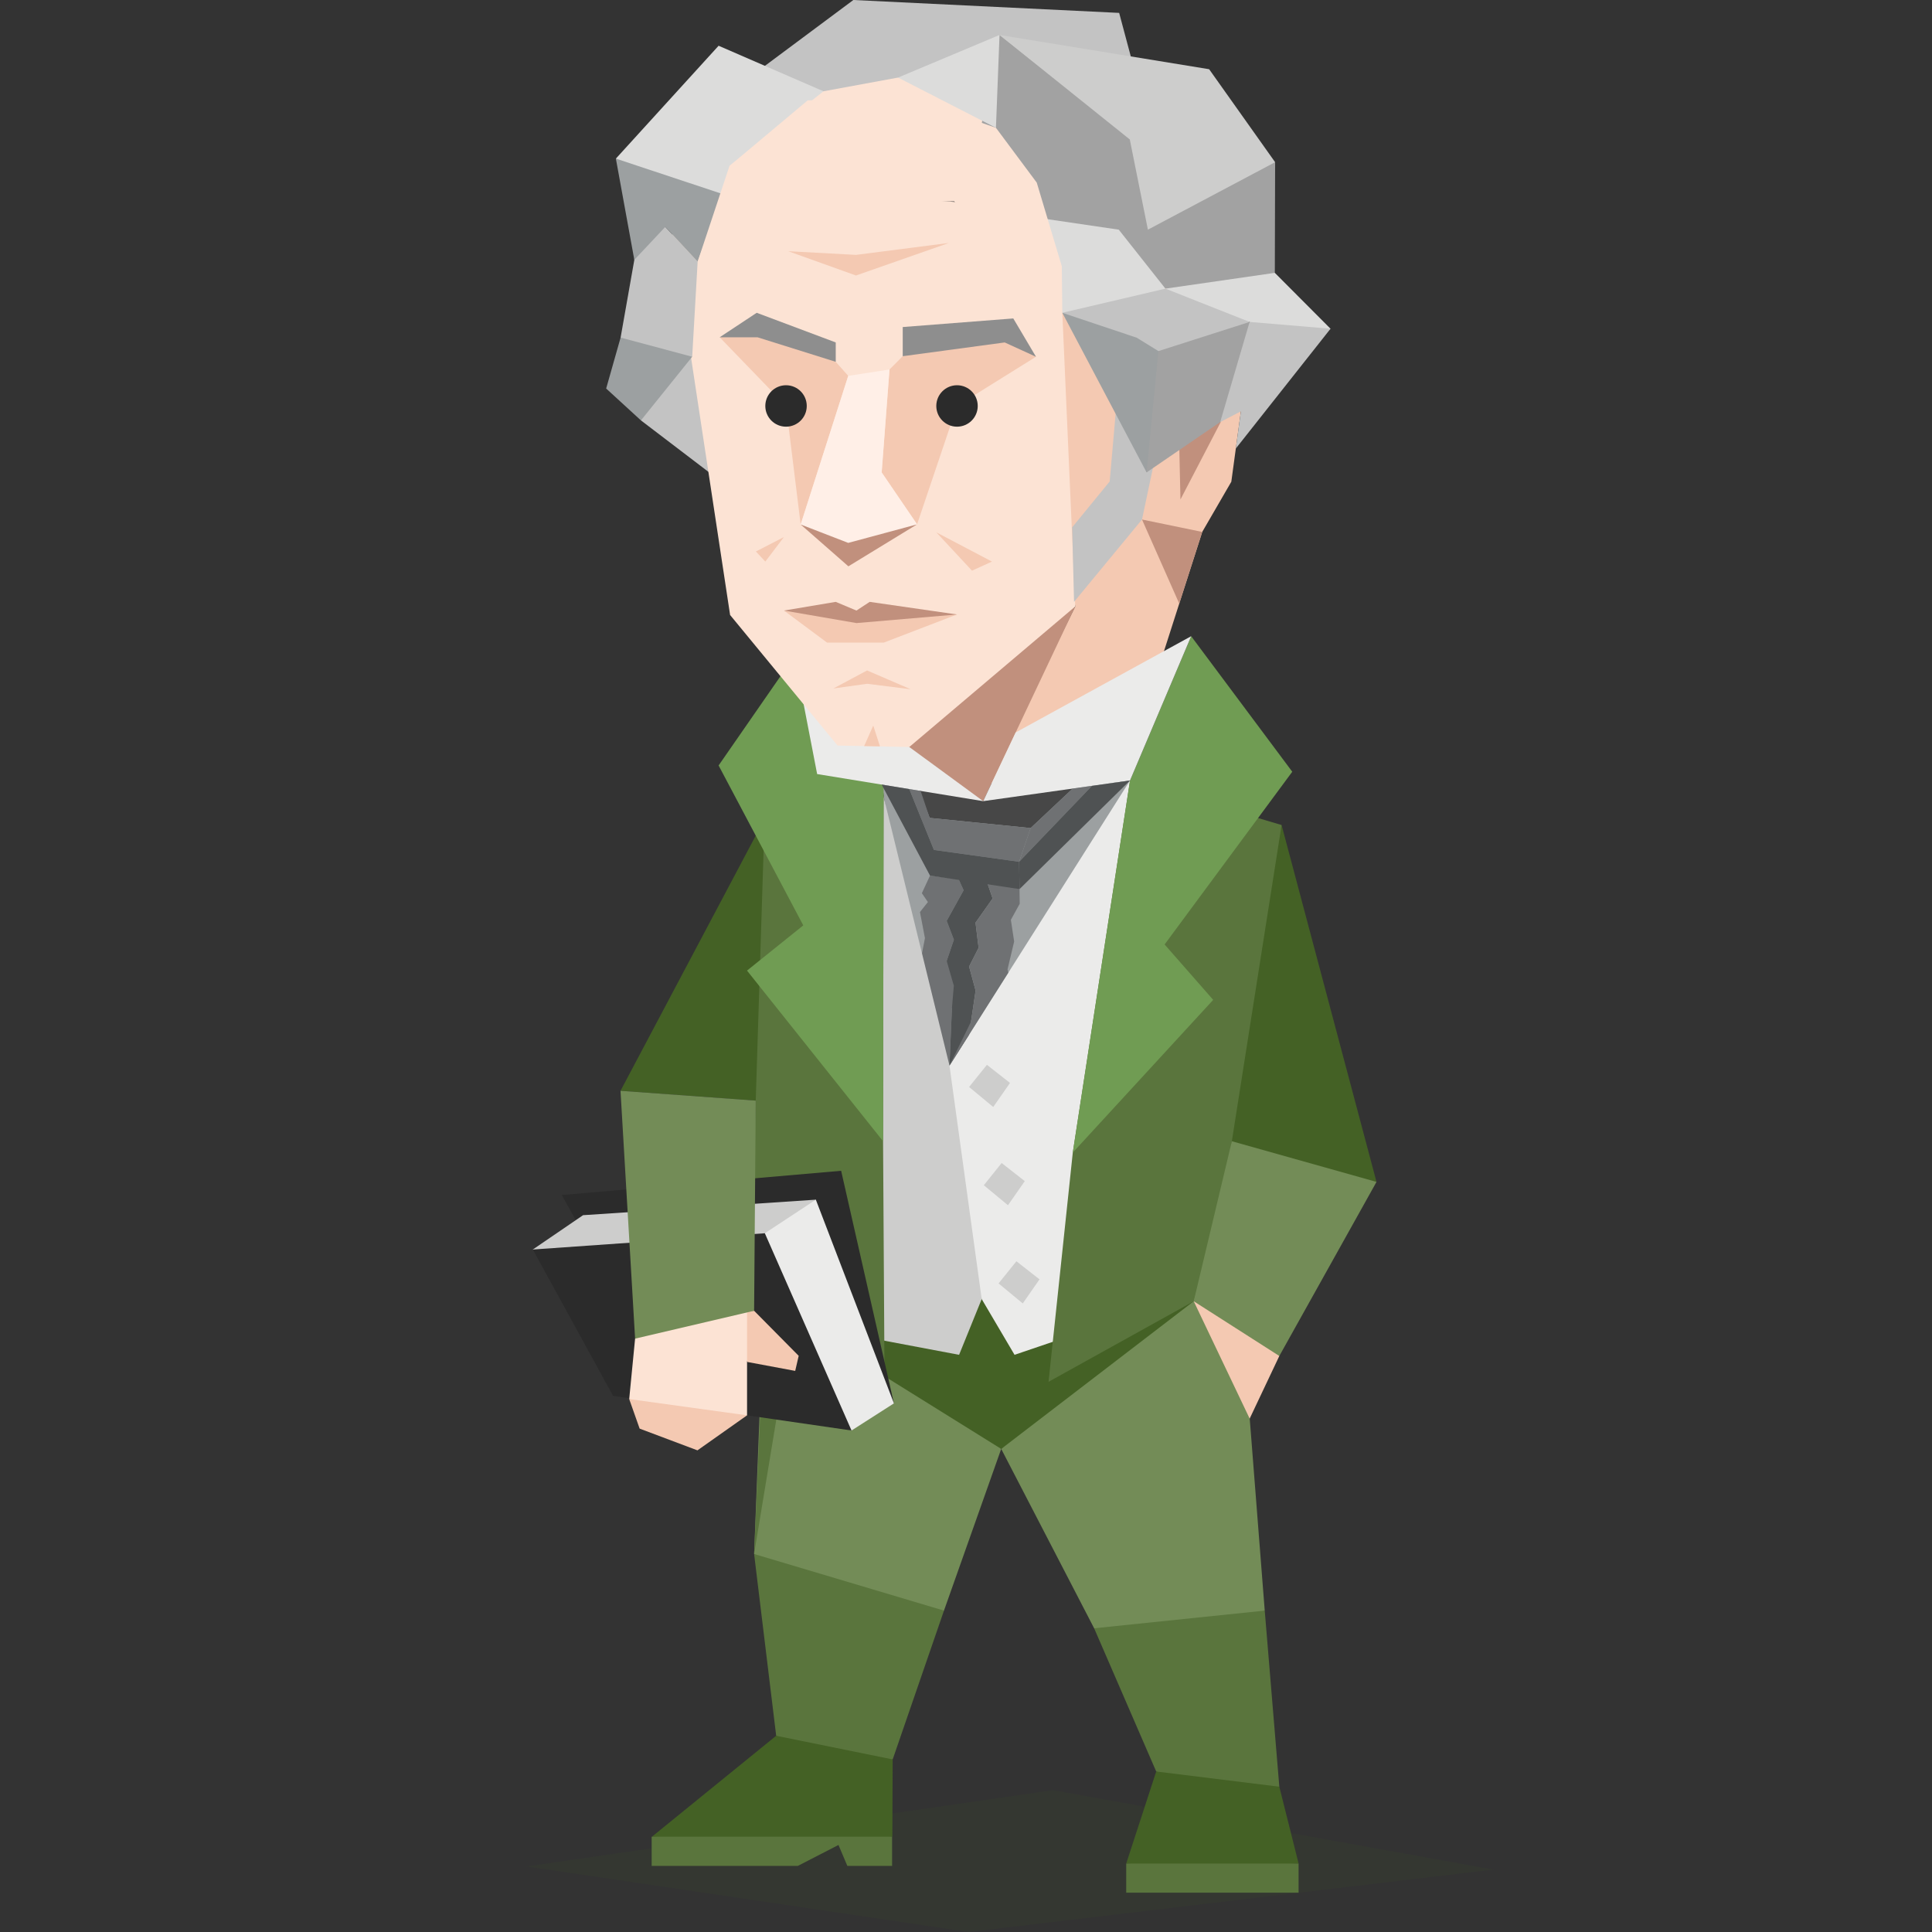 <svg id="illustration_layer_copy_5" data-name="illustration_layer copy 5" xmlns="http://www.w3.org/2000/svg" viewBox="0 0 400 400"><rect x="0" y="0" width="400" height="400" fill="#333333" stroke="none"/><defs><style>.cls-1,.cls-2{fill:#c3c3c3;}.cls-13,.cls-15,.cls-16,.cls-18,.cls-19,.cls-2,.cls-20,.cls-21,.cls-23,.cls-24,.cls-7{fill-rule:evenodd;}.cls-3{fill:#738c57;}.cls-4,.cls-5{fill:#446125;}.cls-4{opacity:0.1;}.cls-20,.cls-6{fill:#9ca0a1;}.cls-7{fill:#6f7173;}.cls-23,.cls-8{fill:#f4c9b2;}.cls-9{fill:#c1907d;}.cls-10,.cls-16{fill:#cdcdcc;}.cls-11,.cls-15{fill:#ebebea;}.cls-12{fill:#5a753d;}.cls-13{fill:#474747;}.cls-14{fill:#709c53;}.cls-17,.cls-24{fill:#fce3d4;}.cls-18{fill:#4f5253;}.cls-19{fill:#a2a2a2;}.cls-21{fill:#dcdcdb;}.cls-22{fill:#2b2b2b;}.cls-25{fill:#ffefe7;}.cls-26{fill:#8e8e8e;}</style></defs><title>diplomats_INFP_famous_real_Wordsworth</title><polygon class="cls-1" points="148.78 20.77 176.68 0 231.71 2.67 238.65 28.63 148.78 20.77"/><polygon class="cls-2" points="143.72 73.36 134.73 72.42 132.7 87.04 146.83 97.81 143.72 73.36"/><polygon class="cls-3" points="207.29 299.98 195.44 333.46 169.81 331.53 156.13 321.74 158.18 269.41 189.95 280.58 207.29 299.98"/><polygon class="cls-4" points="109 386.43 218.01 370.63 309.23 387.08 200.57 400 109 386.43"/><polygon class="cls-5" points="158.3 169.55 128.47 225.84 160.53 228.17 161.05 199.69 158.3 169.55"/><polygon class="cls-3" points="207.29 299.98 226.53 337.12 244.68 341.85 261.85 333.46 258.43 289.7 247.15 259.27 207.29 299.98"/><polygon class="cls-5" points="163.99 273.02 207.29 299.98 247.15 269.41 201.26 256.36 179.86 269.87 163.99 273.02"/><polygon class="cls-5" points="265.34 170.81 284.99 244.7 250.34 240.3 265.34 170.81"/><polygon class="cls-6" points="233.96 161.59 225.1 184.41 196.4 240.79 182.54 162.44 204.57 165.17 233.96 161.59"/><polygon class="cls-7" points="192.55 181.28 190.86 184.93 192.11 186.76 190.47 188.83 191.5 194.23 190.47 199.56 190.47 204.86 191.59 206.71 196.58 220.62 197.09 208.71 199.51 203.59 196 198.94 197.49 194.56 196 190.66 199.51 184.32 198.47 182.04 192.55 181.28"/><polygon class="cls-8" points="213.9 64.76 222.62 125.56 203.62 163.89 233.43 158.39 248.91 110.13 254.93 99.74 256.91 85.17 256.91 85.17 231.36 25.07 213.9 64.76"/><polygon class="cls-9" points="248.91 110.13 236.44 107.56 244.15 124.97 248.91 110.13"/><polygon class="cls-9" points="244.4 103.41 244.14 91.74 254.04 84.88 244.4 103.41"/><polygon class="cls-10" points="196.58 220.62 207.96 251.29 203.25 268.96 198.57 280.5 158.96 273.02 182.01 161.15 196.58 220.62"/><polygon class="cls-11" points="196.58 220.62 233.96 161.59 260.25 263.44 210.05 280.5 203.25 268.96 196.58 220.62"/><polygon class="cls-12" points="233.96 161.59 222.11 238.63 217.09 286.09 247.15 269.41 252.76 251.05 255.04 236.28 265.34 170.81 240.97 163.6 236.66 162.47 233.96 161.59"/><polygon class="cls-12" points="182.94 164.19 179.86 165.17 158.3 169.55 154.67 285.13 183.14 286.88 182.83 236.28 182.94 164.19"/><polygon class="cls-3" points="284.99 244.7 264.87 280.74 256.01 279.56 247.15 269.41 255.04 236.28 284.99 244.7"/><polygon class="cls-8" points="247.15 269.41 264.87 280.74 258.73 293.71 247.15 269.41"/><polygon class="cls-12" points="226.53 337.12 261.85 333.46 264.87 369.92 251.02 371.67 239.38 366.77 226.53 337.12"/><polygon class="cls-12" points="195.44 333.46 156.13 321.74 160.7 359.37 172.91 366.17 184.82 364.27 195.44 333.46"/><polygon class="cls-5" points="239.38 366.77 233.17 385.83 247.2 387.08 268.86 385.83 264.87 369.92 239.38 366.77"/><rect class="cls-12" x="233.17" y="385.83" width="35.69" height="6.03"/><polygon class="cls-5" points="160.7 359.37 134.98 380.27 166.16 381.78 184.75 380.27 184.82 364.27 160.7 359.37"/><polygon class="cls-12" points="184.7 386.31 175.43 386.31 173.6 381.98 165.19 386.31 134.92 386.31 134.92 380.27 184.7 380.27 184.7 386.31"/><polygon class="cls-13" points="189.54 161.59 192.48 169.34 213.38 171.44 222.57 162.81 189.54 161.59"/><polygon class="cls-14" points="233.96 161.59 246.62 131.72 267.55 159.78 241.12 195.54 251.18 207.01 222.11 238.63 233.96 161.59"/><polygon class="cls-14" points="182.96 150.77 162.31 138.96 148.78 158.48 166.31 191.59 154.66 200.95 182.83 236.28 182.96 150.77"/><polygon class="cls-9" points="179.86 145.68 222.62 125.56 203.56 165.87 182.95 157.05 179.86 145.68"/><polygon class="cls-15" points="164.77 137.44 169.18 160.26 203.56 165.87 164.77 137.44"/><polygon class="cls-15" points="210.28 151.65 246.62 131.72 233.96 161.59 203.56 165.87 210.28 151.65"/><polygon class="cls-12" points="166.93 256.36 156.13 321.74 158.99 256.36 166.93 256.36"/><polygon class="cls-16" points="204.33 220.46 200.64 225.05 205.64 229.19 209.11 224.21 204.33 220.46"/><polygon class="cls-16" points="207.38 240.79 203.69 245.39 208.69 249.53 212.17 244.54 207.38 240.79"/><polygon class="cls-16" points="210.44 261.13 206.74 265.72 211.75 269.86 215.22 264.88 210.44 261.13"/><polygon class="cls-17" points="173.41 154.36 188.26 154.66 222.62 125.56 219.94 64.76 214.11 43.07 137.49 37.23 151.16 127.33 173.41 154.36"/><polygon class="cls-1" points="222.37 124.61 221.98 109.18 229.75 99.68 231.13 83.92 241.44 83.92 236.44 107.56 222.37 124.61"/><polygon class="cls-17" points="144.44 54.17 155.68 42.19 197.58 41.65 213.9 64.76 236.64 27.94 185.93 16.06 170.49 18.9 149.63 14.75 137.16 42.28 144.44 54.17"/><polygon class="cls-18" points="198.47 182.04 204.18 182.13 205.51 186.02 201.97 191.03 202.61 196.24 200.64 200.11 201.99 205.09 200.64 214.21 196.58 220.62 197.09 208.71 197.48 204.07 196 198.94 197.49 194.56 196 190.66 199.51 184.32 198.47 182.04"/><polygon class="cls-7" points="204.18 182.13 205.51 186.02 201.97 191.03 202.61 196.24 200.64 200.11 201.99 205.09 201.04 211.51 196.58 220.62 208.76 201.38 208.6 200.7 209.97 194.93 209.29 190.44 211.12 187.12 211.08 184.08 204.18 182.13"/><polygon class="cls-7" points="213.38 171.44 222.09 163.26 226.08 162.7 211 178.42 213.38 171.44"/><polygon class="cls-7" points="192.48 169.34 190.61 163.76 188.26 163.37 193.36 175.97 211 178.42 213.38 171.44 192.48 169.34"/><polygon class="cls-18" points="193.36 175.97 211 178.42 211.08 184.08 192.55 181.28 182.54 162.44 188.26 163.37 193.36 175.97"/><polygon class="cls-18" points="211 178.42 226.08 162.7 233.96 161.59 211.08 184.08 211 178.42"/><polygon class="cls-19" points="213.41 47.21 234.1 55.14 241.53 46.8 238.88 32.45 206.94 7.24 200.74 38.01 213.41 47.21"/><polygon class="cls-20" points="237.39 97.81 219.94 64.76 247.52 67.46 249.29 80.47 237.39 97.81"/><polygon class="cls-20" points="132.7 87.04 125.5 80.44 128.49 69.89 135.71 65.96 143.31 73.86 132.7 87.04"/><polygon class="cls-16" points="264 33.58 252.32 52.86 237.66 47.55 233.91 28.87 206.94 7.24 250.34 14.33 264 33.58"/><polygon class="cls-19" points="263.94 56.49 260.94 63.4 241.29 59.76 233.42 55.69 237.66 47.55 264 33.58 263.94 56.49"/><polygon class="cls-21" points="275.47 68.06 267.07 73.75 258.72 66.65 244.97 65.9 241.29 59.76 263.94 56.49 275.47 68.06"/><polygon class="cls-2" points="239.84 72.69 235.35 69.92 219.94 64.76 232.85 55.89 241.29 59.76 258.72 66.65 249.9 76.44 239.84 72.69"/><polygon class="cls-2" points="252.63 87.38 247.99 78.21 258.72 66.65 275.47 68.06 255.86 92.87 256.91 85.17 252.63 87.38"/><polygon class="cls-19" points="237.39 97.81 239.84 72.69 258.72 66.65 252.63 87.38 237.39 97.81"/><polygon class="cls-2" points="137.74 46.97 131.92 44.15 131.33 53.8 128.49 69.89 143.31 73.86 144.44 54.17 137.74 46.97"/><polygon class="cls-20" points="149.63 40.18 144.44 54.17 137.74 46.97 131.33 53.8 127.51 32.84 145.63 33.15 149.63 40.18"/><polygon class="cls-21" points="170.49 18.9 151.03 34.36 155.68 42.19 127.51 32.84 148.78 9.47 170.49 18.9"/><polygon class="cls-21" points="212.67 44.76 219.94 64.76 241.29 59.76 231.63 47.55 212.67 44.76"/><polygon class="cls-22" points="137.26 285.01 185.08 290.55 174.15 242.4 116.3 247.42 137.26 285.01"/><polygon class="cls-10" points="139.89 282.36 167.75 273.56 168.91 248.38 120.72 251.59 110.31 258.7 139.89 282.36"/><polygon class="cls-11" points="147.33 283.49 176.3 296.17 185.08 290.55 168.91 248.38 158.35 255.33 147.33 283.49"/><polygon class="cls-22" points="126.93 289 176.3 296.17 158.35 255.33 110.31 258.7 126.93 289"/><polygon class="cls-23" points="144.4 300.28 154.67 293.03 148.93 289.69 135.98 288.53 130.27 289.66 132.43 295.78 144.4 300.28"/><polygon class="cls-23" points="156.13 271.38 165.36 280.71 164.64 283.83 154.73 281.98 147.98 271.38 156.13 271.38"/><polygon class="cls-24" points="131.49 277.15 140.64 269.44 154.67 270.27 154.67 293.03 130.27 289.66 131.49 277.15"/><polygon class="cls-3" points="156.47 227.87 156.13 271.38 131.49 277.15 128.47 225.84 156.47 227.87"/><polygon class="cls-17" points="144.44 54.17 151.03 34.36 167.24 20.77 189.92 20.77 206.2 26.46 214.65 37.81 219.84 55.14 219.94 64.76 197.58 41.65 155.68 42.19 144.44 54.17"/><polygon class="cls-21" points="206.2 26.46 185.93 16.06 206.94 7.24 206.2 26.46"/><polygon class="cls-8" points="165.77 108.59 162.74 84.05 149 69.83 158.45 67.94 173.03 74.91 175.62 77.82 165.77 108.59"/><polygon class="cls-8" points="189.87 108.56 198.14 84.05 214.49 73.86 209.79 67.94 186.9 73.75 184.16 76.5 182.54 97.81 189.87 108.56"/><circle class="cls-22" cx="162.74" cy="84.05" r="4.29"/><circle class="cls-22" cx="198.14" cy="84.05" r="4.29"/><polygon class="cls-9" points="165.77 108.59 189.87 108.56 175.65 117.25 165.77 108.59"/><polygon class="cls-25" points="165.77 108.59 175.62 77.82 184.16 76.5 182.54 97.81 189.87 108.56 175.62 112.4 165.77 108.59"/><polygon class="cls-26" points="186.9 73.75 186.9 67.71 209.79 65.93 214.49 73.86 208.01 70.9 186.9 73.75"/><polygon class="cls-26" points="173.03 74.91 173.03 70.9 156.67 64.76 149 69.83 156.83 69.83 173.03 74.91"/><polygon class="cls-8" points="162.31 126.41 171.24 133.05 182.96 133.05 198.14 127.22 162.31 126.41"/><polygon class="cls-9" points="162.31 126.41 173.03 124.61 177.32 126.41 180.06 124.61 198.14 127.22 177.32 129 162.31 126.41"/><polygon class="cls-8" points="178.91 154.47 180.8 150.22 182.19 154.53 178.91 154.47"/><polygon class="cls-8" points="172.55 142.54 179.52 138.81 188.54 142.7 179.52 141.57 172.55 142.54"/><polygon class="cls-8" points="193.85 110.21 201.24 118.15 205.38 116.27 193.85 110.21"/><polygon class="cls-8" points="163.19 52.01 177.22 57.04 196.46 50.3 177.22 52.77 163.19 52.01"/><polygon class="cls-8" points="162.31 111.19 158.45 116.27 156.5 114.18 162.31 111.19"/></svg>